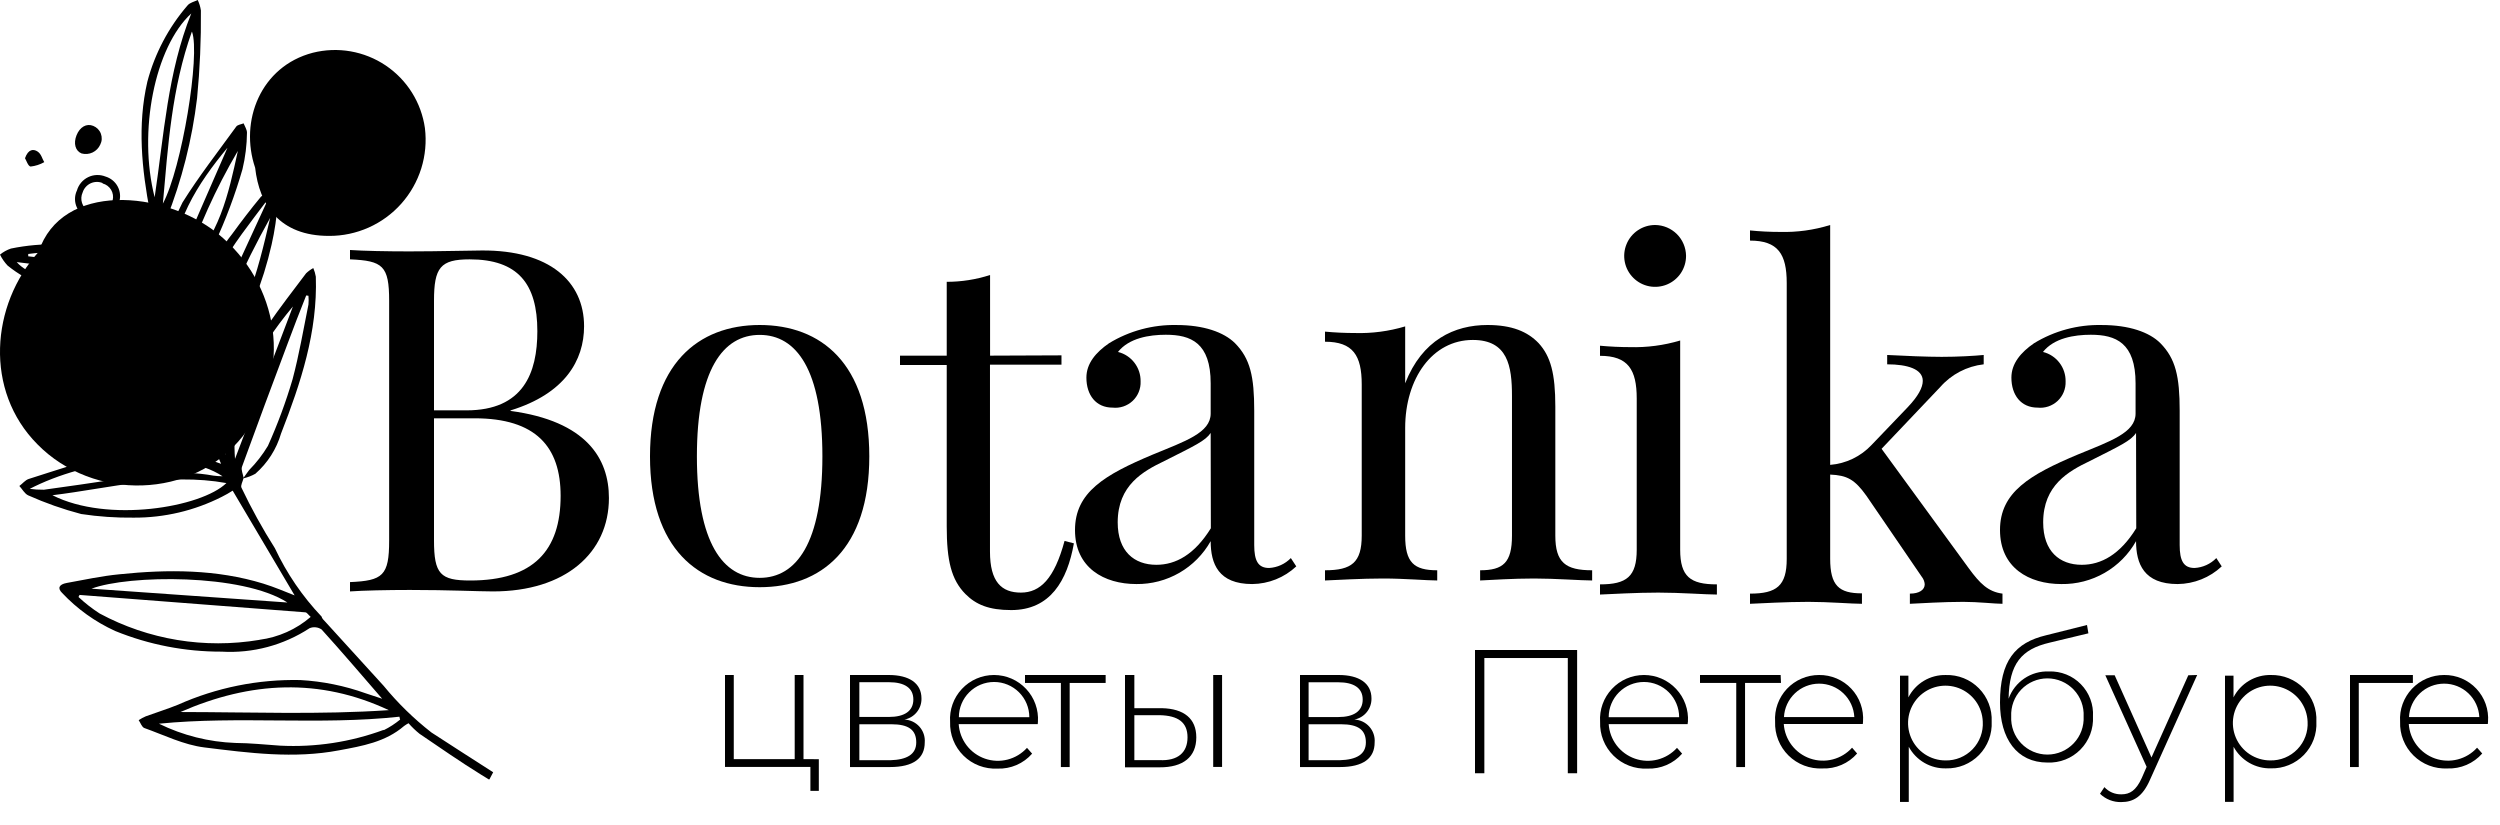 <svg viewBox="0 0 100 33" xmlns="http://www.w3.org/2000/svg">
        <path
    d="M9.719 17.438C7.712 19.987 3.739 20.054 1.496 17.771C-0.634 15.625 -0.373 12.205 1.541 10.079C2.468 7.26 6.546 7.612 8.695 9.331C11.184 11.338 11.749 14.855 9.719 17.438Z"/>
        <path
    d="M13.159 9.436C11.185 9.436 10.374 8.206 10.206 6.711C9.571 4.842 10.423 2.656 12.512 2.11C13.007 1.986 13.521 1.966 14.024 2.054C14.526 2.142 15.004 2.334 15.427 2.618C15.85 2.903 16.209 3.273 16.479 3.705C16.75 4.137 16.926 4.622 16.997 5.126C17.063 5.668 17.013 6.218 16.85 6.739C16.686 7.26 16.414 7.74 16.051 8.148C15.688 8.556 15.242 8.881 14.744 9.103C14.245 9.325 13.705 9.439 13.159 9.436Z"/>
        <path
    d="M19.604 31.123L19.727 30.891C18.901 30.364 18.079 29.83 17.257 29.299C16.552 28.749 15.91 28.122 15.343 27.43C14.573 26.582 13.799 25.73 13.026 24.885C12.958 24.814 12.872 24.732 12.865 24.665C12.099 23.859 11.468 22.935 10.996 21.929C10.501 21.149 10.055 20.34 9.658 19.507C9.617 19.417 9.71 19.26 9.74 19.133C9.906 19.095 10.066 19.033 10.215 18.95C10.704 18.522 11.06 17.963 11.243 17.339C12.031 15.32 12.708 13.276 12.633 11.067C12.613 10.949 12.579 10.833 12.532 10.723C12.427 10.779 12.33 10.85 12.244 10.932C11.721 11.624 11.19 12.312 10.697 13.026C9.964 14.038 9.454 15.195 9.202 16.419C9.09 16.999 9.075 17.593 9.019 18.18C8.985 18.132 8.955 18.082 8.929 18.03C8.615 17.283 8.312 16.535 7.987 15.788C7.942 15.7 7.929 15.6 7.949 15.504C7.97 15.408 8.023 15.322 8.099 15.261C8.476 14.908 8.818 14.52 9.12 14.102C9.932 12.766 10.521 11.307 10.865 9.781C10.989 9.234 11.07 8.678 11.108 8.118C11.108 7.946 10.989 7.763 10.925 7.584C10.748 7.649 10.584 7.746 10.439 7.868C10.036 8.354 9.651 8.858 9.284 9.363C8.538 10.304 8.009 11.399 7.737 12.57C7.636 13.138 7.591 13.717 7.516 14.293H7.479L6.795 11.587L6.989 11.874C7.066 11.72 7.155 11.571 7.255 11.43C7.699 10.873 8.271 10.383 8.578 9.759C9.029 8.793 9.404 7.793 9.699 6.769C9.814 6.29 9.874 5.8 9.879 5.307C9.879 5.184 9.793 5.057 9.744 4.934C9.643 4.975 9.501 4.99 9.449 5.064C8.72 6.07 7.954 7.053 7.3 8.099C7.014 8.66 6.781 9.245 6.604 9.849C6.494 9.49 6.514 9.103 6.66 8.757C7.273 7.207 7.684 5.584 7.883 3.928C7.996 2.762 8.047 1.59 8.036 0.419C8.015 0.273 7.972 0.132 7.909 0C7.774 0.067 7.595 0.105 7.505 0.213C6.743 1.095 6.192 2.14 5.894 3.267C5.491 5.016 5.67 6.765 6.003 8.499C6.156 9.295 6.32 10.088 6.481 10.891C5.685 10.589 4.986 10.282 4.268 10.058C3.018 9.721 1.706 9.681 0.437 9.942C0.278 9.996 0.13 10.078 0 10.185C0.079 10.345 0.181 10.492 0.303 10.622C1.166 11.323 2.241 11.711 3.353 11.721C4.235 11.745 5.117 11.639 5.969 11.407C6.432 11.276 6.492 11.329 6.597 11.781C6.724 12.33 6.851 12.88 6.993 13.425C7.094 13.829 7.217 14.233 7.341 14.685C7.232 14.625 7.172 14.599 7.116 14.562C6.266 13.955 5.219 13.689 4.182 13.814C3.098 13.99 2.033 14.285 0.961 14.536C0.788 14.574 0.62 14.63 0.46 14.704C0.406 14.721 0.358 14.755 0.325 14.802C0.292 14.848 0.274 14.903 0.274 14.96C0.274 15.017 0.292 15.072 0.325 15.118C0.358 15.164 0.406 15.198 0.46 15.216C0.991 15.485 1.547 15.704 2.119 15.87C2.81 15.992 3.508 16.07 4.209 16.105C5.361 16.216 6.523 16.017 7.572 15.526L8.843 18.553C7.452 18.027 5.942 17.898 4.481 18.18C3.36 18.423 2.239 18.815 1.147 19.159C1.009 19.204 0.901 19.346 0.774 19.439C0.89 19.563 0.983 19.746 1.125 19.813C1.811 20.12 2.521 20.37 3.248 20.561C3.942 20.666 4.643 20.714 5.345 20.706C6.57 20.713 7.78 20.427 8.873 19.873C9.022 19.798 9.167 19.716 9.307 19.626L11.785 23.816C11.411 23.67 10.974 23.48 10.533 23.345C8.664 22.77 6.716 22.77 4.78 22.971C4.07 23.039 3.368 23.192 2.665 23.319C2.362 23.375 2.291 23.528 2.482 23.715C3.085 24.357 3.807 24.875 4.608 25.24C5.96 25.79 7.406 26.07 8.866 26.066C10.108 26.139 11.341 25.81 12.383 25.128C12.461 25.096 12.546 25.083 12.63 25.093C12.715 25.102 12.795 25.132 12.865 25.18C13.676 26.074 14.457 26.993 15.287 27.95L14.629 27.733C13.787 27.431 12.906 27.252 12.013 27.202C10.329 27.166 8.658 27.503 7.12 28.189C6.698 28.361 6.257 28.496 5.831 28.653C5.732 28.696 5.637 28.747 5.547 28.806C5.621 28.914 5.674 29.082 5.771 29.12C6.567 29.404 7.352 29.796 8.174 29.897C9.957 30.118 11.758 30.357 13.564 30.013C14.487 29.841 15.414 29.684 16.162 29.041C16.218 28.999 16.278 28.962 16.341 28.929C16.476 29.082 16.623 29.224 16.782 29.352C17.597 29.905 18.412 30.473 19.241 30.985L19.563 31.183C19.582 31.168 19.597 31.147 19.604 31.123ZM9.512 6.047C9.138 7.767 8.765 9.505 7.374 10.776C7.916 9.128 8.631 7.543 9.508 6.047H9.512ZM9.094 5.92C8.395 7.528 7.599 9.329 6.851 11.108C6.832 8.97 7.927 7.322 9.09 5.92H9.094ZM1.129 10.159C2.525 9.969 3.947 10.165 5.24 10.723L1.129 10.252V10.159ZM0.669 10.484L5.711 11.097C4.515 11.815 1.473 11.403 0.669 10.484ZM6.186 7.89C5.517 5.274 6.186 1.887 7.651 0.538C6.705 2.889 6.56 5.393 6.186 7.89ZM7.681 1.271C8.017 2.183 7.273 6.735 6.515 8.144C6.72 5.838 6.87 3.521 7.673 1.271H7.681ZM6.264 14.446C6.556 14.581 6.825 14.756 7.105 14.913L7.068 15.044C5.153 14.786 3.22 14.692 1.289 14.764C2.927 14.311 4.552 13.657 6.264 14.446ZM1.14 15.193C1.76 14.943 6.126 15.055 7.21 15.35C6.033 16.072 2.059 15.941 1.14 15.19V15.193ZM8.099 14.82C8.813 12.707 9.719 10.664 10.806 8.716C10.301 10.91 9.759 13.104 8.099 14.805V14.82ZM10.716 7.984L7.909 14.076C7.819 11.587 9.329 9.815 10.716 7.969V7.984ZM1.159 19.57C3.483 18.352 7.191 17.914 8.903 19.051C8.778 19.049 8.653 19.041 8.529 19.024C7.225 18.785 5.935 18.976 4.65 19.17C3.685 19.316 2.721 19.458 1.757 19.589C1.56 19.591 1.364 19.579 1.17 19.552L1.159 19.57ZM2.097 19.809C4.403 19.529 6.683 18.894 9.056 19.323C8.051 20.299 4.306 20.931 2.097 19.809ZM12.338 11.83C12.349 11.946 12.349 12.064 12.338 12.181C12.136 13.179 11.964 14.192 11.703 15.171C11.435 16.081 11.105 16.971 10.716 17.836C10.506 18.186 10.255 18.51 9.968 18.8C9.89 18.901 9.819 19.006 9.744 19.11C9.718 18.961 9.636 18.793 9.68 18.669C10.278 17.027 10.885 15.389 11.501 13.754C11.74 13.108 11.99 12.465 12.248 11.818L12.338 11.83ZM11.717 12.259C10.951 14.27 10.189 16.285 9.4 18.355C9.221 15.922 10.252 14.009 11.717 12.259ZM11.497 24.1L3.659 23.547C5.139 22.99 9.695 22.938 11.497 24.1ZM10.376 25.595C8.188 25.962 5.941 25.591 3.988 24.541C3.686 24.347 3.402 24.125 3.14 23.88L3.181 23.797C6.186 24.027 9.196 24.258 12.211 24.493C12.274 24.493 12.33 24.59 12.428 24.676C11.85 25.174 11.139 25.492 10.383 25.591L10.376 25.595ZM15.552 28.406C12.801 28.593 10.047 28.484 7.217 28.481C10.028 27.251 12.783 27.109 15.552 28.406ZM15.347 29.195C14.023 29.683 12.614 29.898 11.205 29.826C10.607 29.785 10.013 29.722 9.415 29.718C8.353 29.679 7.311 29.417 6.358 28.948C9.561 28.63 12.775 29.015 15.978 28.668C15.978 28.709 15.997 28.746 16.005 28.783C15.802 28.95 15.581 29.093 15.347 29.209V29.195Z"/>
        <path
    d="M14.368 7.637C14.065 8.403 13.486 8.713 12.835 8.455C12.527 8.347 12.274 8.123 12.129 7.83C11.985 7.537 11.96 7.199 12.062 6.889C12.297 6.276 13.183 5.835 13.774 6.059C14.052 6.2 14.267 6.441 14.377 6.733C14.487 7.024 14.484 7.347 14.368 7.637ZM14.076 7.524C14.154 7.305 14.151 7.065 14.068 6.848C13.984 6.63 13.825 6.45 13.62 6.34C13.363 6.282 13.095 6.312 12.857 6.425C12.619 6.538 12.426 6.728 12.309 6.964C12.265 7.083 12.247 7.209 12.253 7.335C12.26 7.462 12.293 7.585 12.348 7.699C12.404 7.812 12.483 7.913 12.579 7.996C12.674 8.078 12.786 8.14 12.906 8.179C13.4 8.373 13.845 8.119 14.076 7.524Z"/>
        <path
    d="M4.218 7.061C4.321 7.092 4.418 7.142 4.501 7.21C4.585 7.278 4.655 7.362 4.706 7.457C4.757 7.552 4.789 7.656 4.799 7.763C4.81 7.87 4.799 7.978 4.767 8.082C4.721 8.208 4.65 8.324 4.559 8.423C4.468 8.521 4.357 8.601 4.235 8.656C4.113 8.712 3.98 8.743 3.846 8.747C3.711 8.751 3.577 8.728 3.452 8.68C3.262 8.588 3.115 8.425 3.045 8.226C2.975 8.027 2.987 7.808 3.078 7.618C3.111 7.503 3.168 7.397 3.245 7.305C3.322 7.214 3.417 7.139 3.525 7.087C3.632 7.034 3.749 7.005 3.869 7.001C3.988 6.996 4.107 7.017 4.218 7.061ZM4.106 7.323C4.029 7.291 3.947 7.275 3.864 7.277C3.781 7.279 3.699 7.298 3.624 7.333C3.548 7.369 3.481 7.419 3.427 7.482C3.372 7.544 3.331 7.617 3.306 7.697C3.245 7.829 3.236 7.979 3.281 8.118C3.326 8.256 3.422 8.373 3.549 8.444C3.733 8.505 3.934 8.494 4.111 8.415C4.288 8.335 4.429 8.192 4.506 8.014C4.524 7.943 4.527 7.87 4.517 7.797C4.506 7.725 4.482 7.655 4.444 7.592C4.407 7.53 4.357 7.475 4.298 7.431C4.24 7.387 4.173 7.356 4.102 7.338L4.106 7.323Z"/>
        <path
    d="M12.07 4.531C12.257 4.101 12.541 3.914 12.817 4.037C12.982 4.124 13.111 4.268 13.179 4.441C13.248 4.614 13.252 4.807 13.191 4.983C13.107 5.124 12.972 5.229 12.814 5.276C12.657 5.323 12.487 5.309 12.339 5.237C12.269 5.216 12.205 5.179 12.152 5.129C12.098 5.079 12.057 5.018 12.031 4.95C12.005 4.882 11.995 4.808 12.002 4.736C12.009 4.663 12.032 4.593 12.07 4.531Z"/>
        <path
    d="M3.731 5.036C3.8 5.064 3.863 5.106 3.916 5.16C3.968 5.213 4.009 5.277 4.035 5.348C4.061 5.418 4.073 5.493 4.069 5.568C4.065 5.643 4.045 5.716 4.011 5.783C3.949 5.922 3.84 6.034 3.703 6.099C3.566 6.164 3.41 6.178 3.263 6.138C3.013 6.037 2.931 5.734 3.062 5.409C3.192 5.084 3.458 4.923 3.731 5.036Z"/>
        <path
    d="M1 6.329C1.131 5.955 1.344 5.955 1.501 6.06C1.658 6.165 1.68 6.34 1.77 6.486C1.602 6.581 1.416 6.641 1.224 6.662C1.123 6.65 1.049 6.404 1 6.329Z"/>
        <path
    d="M14.139 4.878C14.069 4.624 13.964 4.441 14.012 4.374C14.147 4.226 14.303 4.1 14.476 4C14.553 4.184 14.596 4.38 14.603 4.579C14.603 4.68 14.371 4.736 14.139 4.878Z"/>
        <path
    d="M20.414 16.436C23.471 16.844 24.357 18.354 24.357 19.92C24.357 22.117 22.615 23.657 19.719 23.657C19.143 23.657 17.981 23.598 16.396 23.598C15.491 23.598 14.527 23.62 14 23.657V23.284C15.312 23.227 15.566 23.029 15.566 21.624V12.033C15.566 10.628 15.312 10.43 14 10.374V10C14.538 10.037 15.495 10.056 16.358 10.056C17.577 10.056 18.81 10.019 19.274 10.019C21.98 10.004 23.363 11.26 23.363 13.05C23.363 14.418 22.589 15.748 20.429 16.414L20.414 16.436ZM17.36 12.033V16.414H18.661C20.933 16.414 21.494 14.919 21.494 13.248C21.494 11.353 20.72 10.374 18.784 10.374C17.614 10.374 17.36 10.703 17.36 12.033ZM22.425 19.834C22.425 17.871 21.434 16.732 18.982 16.732H17.36V21.616C17.36 22.966 17.614 23.22 18.81 23.22C21.341 23.22 22.425 22.02 22.425 19.834Z"/>
        <path
    d="M34.772 18.255C34.772 21.963 32.84 23.488 30.388 23.488C27.936 23.488 26 21.948 26 18.255C26 14.562 27.932 13 30.388 13C32.844 13 34.772 14.54 34.772 18.255ZM27.876 18.255C27.876 21.709 28.923 23.114 30.388 23.114C31.853 23.114 32.896 21.72 32.896 18.255C32.896 14.79 31.857 13.396 30.388 13.396C28.919 13.396 27.876 14.794 27.876 18.255Z"/>
        <path
    d="M42.459 14.214V14.588H39.599V22.063C39.599 23.278 40.063 23.704 40.837 23.704C41.61 23.704 42.175 23.147 42.582 21.637L42.956 21.734C42.69 23.23 42.01 24.403 40.448 24.403C39.558 24.403 39.039 24.186 38.616 23.76C38.052 23.185 37.869 22.43 37.869 21.054V14.599H36V14.226H37.869V11.273C38.458 11.273 39.043 11.181 39.603 11V14.226L42.459 14.214Z"/>
        <path
    d="M49.399 13.726C50.012 14.347 50.169 15.064 50.169 16.432V21.803C50.169 22.427 50.322 22.719 50.763 22.719C51.093 22.701 51.404 22.56 51.634 22.323L51.851 22.655C51.372 23.104 50.742 23.356 50.087 23.362C48.737 23.362 48.427 22.551 48.427 21.646C48.131 22.173 47.699 22.61 47.176 22.912C46.654 23.213 46.059 23.369 45.456 23.362C44.162 23.362 43 22.712 43 21.202C43 19.692 44.181 18.993 46.113 18.182C47.407 17.647 48.427 17.314 48.427 16.541V15.334C48.427 13.711 47.635 13.39 46.633 13.39C45.971 13.39 45.16 13.521 44.719 14.078C44.982 14.143 45.214 14.295 45.378 14.51C45.543 14.725 45.629 14.989 45.624 15.259C45.63 15.404 45.604 15.549 45.548 15.684C45.493 15.818 45.409 15.94 45.303 16.039C45.196 16.138 45.07 16.213 44.932 16.259C44.794 16.305 44.647 16.321 44.502 16.305C43.841 16.305 43.456 15.805 43.456 15.105C43.456 14.541 43.83 14.096 44.361 13.73C45.175 13.233 46.116 12.98 47.07 13.001C48.143 13.001 48.954 13.285 49.399 13.726ZM48.427 17.318C48.218 17.632 47.792 17.826 46.577 18.439C45.728 18.847 44.708 19.404 44.708 20.895C44.708 22.054 45.366 22.592 46.255 22.592C47.029 22.592 47.78 22.185 48.434 21.131L48.427 17.318Z"/>
        <path
    d="M61.544 13.725C62.026 14.252 62.213 14.94 62.213 16.263V21.425C62.213 22.501 62.621 22.811 63.686 22.811V23.219C63.245 23.219 62.213 23.14 61.365 23.14C60.516 23.14 59.612 23.2 59.205 23.219V22.811C60.131 22.811 60.479 22.501 60.479 21.425V15.841C60.479 14.641 60.311 13.598 58.913 13.598C57.291 13.598 56.207 15.145 56.207 17.119V21.425C56.207 22.501 56.554 22.811 57.489 22.811V23.219C57.085 23.219 56.169 23.14 55.321 23.14C54.473 23.14 53.452 23.2 53 23.219V22.811C54.065 22.811 54.469 22.501 54.469 21.425V15.377C54.469 14.219 54.121 13.669 53 13.669V13.265C53.404 13.303 53.811 13.321 54.196 13.321C54.876 13.341 55.555 13.251 56.207 13.056V15.332C56.887 13.594 58.177 13 59.5 13C60.479 13 61.103 13.265 61.544 13.725Z"/>
        <path
    d="M67.207 21.988C67.207 23.065 67.611 23.375 68.676 23.375V23.782C68.235 23.782 67.226 23.704 66.336 23.704C65.447 23.704 64.441 23.764 64 23.782V23.375C65.065 23.375 65.469 23.065 65.469 21.988V15.941C65.469 14.782 65.121 14.233 64 14.233V13.829C64.404 13.866 64.811 13.885 65.196 13.885C65.876 13.904 66.555 13.815 67.207 13.62V21.988ZM67.442 10.233C67.443 10.478 67.371 10.718 67.236 10.922C67.1 11.126 66.907 11.285 66.681 11.379C66.455 11.473 66.206 11.498 65.966 11.451C65.726 11.404 65.505 11.286 65.332 11.113C65.158 10.94 65.04 10.72 64.992 10.48C64.944 10.24 64.968 9.991 65.062 9.765C65.155 9.538 65.314 9.345 65.517 9.209C65.721 9.073 65.96 9 66.205 9C66.532 9.003 66.844 9.134 67.076 9.364C67.307 9.595 67.438 9.907 67.442 10.233Z"/>
        <path
    d="M78.754 22.736C79.195 23.337 79.523 23.67 80.099 23.745V24.152C79.808 24.152 79.12 24.074 78.533 24.074C77.722 24.074 76.799 24.134 76.395 24.152V23.745C76.769 23.745 76.989 23.595 76.989 23.371C76.981 23.263 76.941 23.16 76.874 23.076L74.657 19.832C74.186 19.174 73.883 19.013 73.207 18.983V22.347C73.207 23.424 73.555 23.734 74.478 23.734V24.152C74.074 24.152 73.147 24.074 72.336 24.074C71.45 24.074 70.441 24.134 70 24.152V23.745C71.065 23.745 71.469 23.435 71.469 22.358V11.321C71.469 10.162 71.121 9.624 70 9.624V9.217C70.397 9.257 70.797 9.277 71.196 9.277C71.877 9.296 72.556 9.203 73.207 9V18.595C73.84 18.544 74.432 18.259 74.866 17.795L76.298 16.3C76.731 15.847 76.911 15.5 76.911 15.234C76.911 14.763 76.298 14.573 75.487 14.573V14.199C76.16 14.236 77.109 14.274 77.666 14.274C78.309 14.274 78.959 14.236 79.348 14.199V14.573C78.676 14.649 78.056 14.973 77.61 15.481L75.263 17.952L78.754 22.736Z"/>
        <path
    d="M86.414 13.726C87.027 14.347 87.187 15.064 87.187 16.432V21.803C87.187 22.427 87.341 22.719 87.782 22.719C88.112 22.701 88.422 22.56 88.653 22.323L88.869 22.655C88.391 23.104 87.761 23.356 87.105 23.362C85.756 23.362 85.442 22.551 85.442 21.646C85.145 22.175 84.71 22.614 84.183 22.916C83.657 23.218 83.059 23.372 82.452 23.362C81.162 23.362 80 22.712 80 21.201C80 19.692 81.181 18.993 83.113 18.181C84.407 17.647 85.423 17.314 85.423 16.541V15.334C85.423 13.711 84.631 13.39 83.633 13.39C82.971 13.39 82.16 13.521 81.719 14.078C81.982 14.143 82.214 14.295 82.378 14.51C82.543 14.724 82.629 14.989 82.624 15.259C82.629 15.404 82.604 15.549 82.548 15.684C82.493 15.818 82.409 15.939 82.303 16.039C82.196 16.138 82.07 16.213 81.932 16.259C81.794 16.305 81.647 16.321 81.502 16.305C80.841 16.305 80.456 15.804 80.456 15.105C80.456 14.541 80.83 14.096 81.361 13.73C82.174 13.233 83.113 12.98 84.067 13.001C85.162 13.001 85.973 13.285 86.414 13.726ZM85.442 17.318C85.236 17.632 84.81 17.826 83.596 18.439C82.747 18.847 81.727 19.404 81.727 20.895C81.727 22.054 82.385 22.592 83.27 22.592C84.044 22.592 84.799 22.184 85.45 21.131L85.442 17.318Z"/>
        <path
    d="M32.753 30.368V31.635H32.416V30.678H29V27H29.351V30.364H31.788V27H32.14V30.364L32.753 30.368Z"/>
        <path
    d="M36.99 29.695C36.99 30.33 36.542 30.682 35.596 30.682H34V27H35.551C36.362 27 36.859 27.325 36.859 27.938C36.864 28.137 36.798 28.33 36.673 28.485C36.549 28.639 36.374 28.745 36.179 28.783C36.293 28.788 36.404 28.815 36.507 28.864C36.61 28.913 36.702 28.982 36.778 29.067C36.854 29.152 36.911 29.251 36.948 29.359C36.984 29.467 36.999 29.581 36.99 29.695ZM34.374 28.678H35.555C36.183 28.678 36.534 28.439 36.534 27.979C36.534 27.52 36.183 27.288 35.555 27.288H34.374V28.678ZM36.65 29.695C36.65 29.198 36.347 28.97 35.656 28.97H34.374V30.409H35.611C36.284 30.39 36.65 30.169 36.65 29.695Z"/>
        <path
    d="M41.51 28.965H38.348C38.368 29.273 38.478 29.568 38.665 29.814C38.852 30.059 39.107 30.244 39.399 30.346C39.69 30.447 40.005 30.46 40.304 30.383C40.603 30.306 40.873 30.143 41.08 29.914L41.285 30.146C41.113 30.343 40.9 30.498 40.66 30.602C40.42 30.705 40.16 30.754 39.899 30.744C39.649 30.756 39.399 30.717 39.165 30.628C38.931 30.539 38.718 30.402 38.54 30.226C38.362 30.05 38.222 29.84 38.13 29.607C38.038 29.374 37.995 29.125 38.004 28.875C37.988 28.635 38.022 28.394 38.103 28.167C38.184 27.94 38.311 27.733 38.476 27.557C38.64 27.381 38.839 27.241 39.06 27.145C39.281 27.049 39.52 27 39.76 27C40.001 27 40.239 27.049 40.461 27.145C40.681 27.241 40.88 27.381 41.045 27.557C41.21 27.733 41.337 27.94 41.418 28.167C41.499 28.394 41.533 28.635 41.517 28.875C41.517 28.894 41.51 28.927 41.51 28.965ZM38.355 28.688H41.173C41.173 28.314 41.025 27.956 40.761 27.692C40.496 27.428 40.138 27.279 39.764 27.279C39.39 27.279 39.032 27.428 38.768 27.692C38.504 27.956 38.355 28.314 38.355 28.688Z"/>
        <path
    d="M44.226 27.318H42.787V30.682H42.435V27.318H41V27H44.226V27.318Z"/>
        <path
    d="M47.852 29.493C47.852 30.274 47.332 30.7 46.375 30.693H45V27H45.374V28.327H46.469C47.366 28.346 47.852 28.749 47.852 29.493ZM47.501 29.493C47.501 28.895 47.127 28.622 46.379 28.607H45.374V30.405H46.379C47.115 30.442 47.501 30.099 47.501 29.493ZM48.528 27H48.883V30.678H48.528V27Z"/>
        <path
    d="M54.986 29.695C54.986 30.33 54.534 30.682 53.592 30.682H52V27H53.551C54.358 27 54.859 27.325 54.859 27.938C54.863 28.137 54.796 28.331 54.671 28.485C54.546 28.64 54.37 28.745 54.175 28.783C54.289 28.788 54.401 28.815 54.504 28.864C54.607 28.913 54.699 28.982 54.774 29.067C54.85 29.152 54.908 29.251 54.944 29.359C54.981 29.467 54.995 29.581 54.986 29.695ZM52.344 28.682H53.529C54.157 28.682 54.508 28.443 54.508 27.983C54.508 27.523 54.157 27.291 53.529 27.291H52.344V28.682ZM54.635 29.695C54.635 29.198 54.332 28.97 53.641 28.97H52.344V30.409H53.585C54.269 30.39 54.635 30.169 54.635 29.695Z"/>
        <path
    d="M63.085 26V30.93H62.712V26.321H59.374V30.93H59V26H63.085Z"/>
        <path
    d="M67.506 28.965H64.348C64.368 29.273 64.478 29.568 64.665 29.814C64.852 30.059 65.107 30.244 65.399 30.346C65.69 30.447 66.005 30.46 66.304 30.383C66.603 30.306 66.873 30.143 67.08 29.914L67.285 30.146C67.113 30.343 66.9 30.498 66.66 30.602C66.42 30.705 66.16 30.754 65.899 30.744C65.649 30.756 65.399 30.717 65.165 30.628C64.931 30.539 64.718 30.402 64.54 30.226C64.362 30.05 64.222 29.84 64.13 29.607C64.038 29.374 63.995 29.125 64.004 28.875C63.988 28.635 64.022 28.394 64.103 28.167C64.184 27.94 64.311 27.733 64.476 27.557C64.64 27.381 64.839 27.241 65.06 27.145C65.281 27.049 65.52 27 65.76 27C66.001 27 66.24 27.049 66.46 27.145C66.681 27.241 66.88 27.381 67.045 27.557C67.21 27.733 67.337 27.94 67.418 28.167C67.499 28.394 67.533 28.635 67.517 28.875C67.513 28.894 67.506 28.927 67.506 28.965ZM64.348 28.688H67.166C67.166 28.314 67.017 27.956 66.753 27.692C66.489 27.428 66.13 27.279 65.757 27.279C65.383 27.279 65.025 27.428 64.76 27.692C64.496 27.956 64.348 28.314 64.348 28.688Z"/>
        <path
    d="M71.24 27.318H69.802V30.682H69.45V27.318H68V27H71.226L71.24 27.318Z"/>
        <path
    d="M74.513 28.959H71.351C71.371 29.267 71.482 29.562 71.669 29.808C71.856 30.053 72.111 30.238 72.402 30.339C72.694 30.441 73.009 30.454 73.308 30.377C73.607 30.3 73.877 30.137 74.083 29.908L74.285 30.14C74.113 30.337 73.9 30.493 73.66 30.596C73.42 30.7 73.16 30.748 72.899 30.738C72.649 30.75 72.399 30.711 72.165 30.622C71.931 30.533 71.718 30.396 71.54 30.22C71.362 30.044 71.222 29.834 71.13 29.601C71.037 29.368 70.995 29.119 71.004 28.869C70.988 28.629 71.022 28.388 71.104 28.161C71.186 27.935 71.313 27.727 71.478 27.552C71.643 27.377 71.842 27.238 72.064 27.143C72.285 27.048 72.523 26.999 72.764 27C73.005 26.997 73.244 27.045 73.466 27.139C73.688 27.234 73.888 27.373 74.053 27.549C74.218 27.724 74.345 27.933 74.425 28.16C74.506 28.387 74.538 28.628 74.521 28.869C74.521 28.888 74.513 28.921 74.513 28.959ZM71.359 28.682H74.173C74.154 28.321 73.998 27.982 73.736 27.733C73.474 27.484 73.127 27.346 72.766 27.346C72.405 27.346 72.057 27.484 71.796 27.733C71.534 27.982 71.377 28.321 71.359 28.682Z"/>
        <path
    d="M79.667 28.866C79.679 29.11 79.641 29.355 79.554 29.584C79.468 29.813 79.335 30.022 79.164 30.198C78.993 30.373 78.788 30.511 78.561 30.604C78.335 30.696 78.091 30.741 77.846 30.735C77.542 30.744 77.24 30.668 76.976 30.515C76.712 30.363 76.496 30.14 76.351 29.871V32.077H76V27.027H76.336V27.894C76.476 27.62 76.691 27.39 76.955 27.232C77.22 27.074 77.523 26.994 77.831 27.001C78.077 26.993 78.322 27.037 78.549 27.128C78.778 27.22 78.984 27.357 79.156 27.532C79.329 27.707 79.463 27.916 79.551 28.146C79.639 28.375 79.678 28.62 79.667 28.866ZM79.311 28.866C79.3 28.573 79.204 28.29 79.033 28.051C78.862 27.813 78.625 27.63 78.351 27.525C78.077 27.421 77.778 27.399 77.492 27.463C77.206 27.527 76.945 27.673 76.741 27.884C76.538 28.096 76.401 28.362 76.347 28.65C76.294 28.939 76.327 29.236 76.441 29.506C76.556 29.776 76.748 30.006 76.992 30.168C77.237 30.33 77.523 30.417 77.817 30.417C78.019 30.422 78.22 30.384 78.407 30.307C78.594 30.23 78.763 30.115 78.904 29.969C79.044 29.823 79.153 29.65 79.223 29.46C79.293 29.27 79.323 29.068 79.311 28.866Z"/>
        <path
    d="M83.719 28.659C83.732 28.903 83.694 29.146 83.608 29.374C83.521 29.602 83.388 29.81 83.217 29.983C83.045 30.157 82.84 30.293 82.612 30.382C82.386 30.471 82.142 30.512 81.899 30.502C80.677 30.502 80 29.552 80 28.102C80 26.431 80.606 25.706 81.843 25.411L83.48 25L83.536 25.333L81.985 25.706C80.863 25.968 80.366 26.544 80.344 27.949C80.462 27.619 80.682 27.335 80.972 27.138C81.263 26.942 81.608 26.844 81.959 26.858C82.195 26.849 82.431 26.891 82.651 26.979C82.871 27.067 83.071 27.2 83.236 27.37C83.402 27.539 83.531 27.741 83.614 27.964C83.697 28.186 83.733 28.422 83.719 28.659ZM83.345 28.659C83.355 28.463 83.325 28.266 83.257 28.082C83.189 27.898 83.084 27.729 82.948 27.586C82.812 27.444 82.65 27.33 82.469 27.253C82.288 27.175 82.094 27.135 81.897 27.135C81.7 27.135 81.506 27.175 81.325 27.253C81.144 27.33 80.981 27.444 80.846 27.586C80.71 27.729 80.605 27.898 80.537 28.082C80.469 28.266 80.439 28.463 80.448 28.659C80.439 28.855 80.469 29.052 80.537 29.236C80.605 29.421 80.71 29.589 80.846 29.732C80.981 29.874 81.144 29.988 81.325 30.065C81.506 30.143 81.7 30.183 81.897 30.183C82.094 30.183 82.288 30.143 82.469 30.065C82.65 29.988 82.812 29.874 82.948 29.732C83.084 29.589 83.189 29.421 83.257 29.236C83.325 29.052 83.355 28.855 83.345 28.659Z"/>
        <path
    d="M87.887 27L86 31.19C85.704 31.866 85.338 32.083 84.852 32.083C84.695 32.088 84.539 32.06 84.392 32.003C84.246 31.946 84.112 31.86 84 31.75L84.176 31.485C84.262 31.579 84.368 31.654 84.486 31.704C84.604 31.753 84.732 31.777 84.86 31.773C85.196 31.773 85.443 31.62 85.671 31.119L85.865 30.674L84.213 27.011H84.587L86.059 30.3L87.532 27.011L87.887 27Z"/>
        <path
    d="M92.655 28.866C92.668 29.11 92.631 29.354 92.545 29.584C92.459 29.813 92.326 30.021 92.156 30.197C91.985 30.372 91.78 30.511 91.553 30.603C91.327 30.696 91.084 30.74 90.839 30.734C90.534 30.742 90.234 30.666 89.97 30.514C89.706 30.361 89.489 30.139 89.344 29.871V32.076H89V27.027H89.34V27.894C89.48 27.619 89.695 27.39 89.959 27.232C90.224 27.074 90.527 26.994 90.835 27C91.08 26.995 91.323 27.039 91.549 27.131C91.776 27.224 91.981 27.361 92.152 27.537C92.322 27.712 92.455 27.92 92.542 28.148C92.629 28.377 92.667 28.621 92.655 28.866ZM92.304 28.866C92.293 28.573 92.196 28.289 92.025 28.051C91.855 27.812 91.617 27.63 91.343 27.525C91.069 27.42 90.771 27.399 90.484 27.462C90.198 27.526 89.937 27.673 89.734 27.884C89.53 28.095 89.393 28.362 89.34 28.65C89.287 28.938 89.319 29.236 89.434 29.506C89.549 29.776 89.74 30.006 89.984 30.168C90.229 30.33 90.516 30.416 90.809 30.417C91.011 30.421 91.213 30.384 91.4 30.307C91.587 30.23 91.756 30.114 91.896 29.969C92.037 29.823 92.146 29.65 92.216 29.46C92.286 29.27 92.316 29.068 92.304 28.866Z"/>
        <path d="M96.515 27.318H94.351V30.682H94V27H96.515V27.318Z" />
        <path
    d="M99.513 28.959H96.351C96.371 29.267 96.482 29.562 96.669 29.808C96.856 30.053 97.111 30.238 97.402 30.34C97.694 30.441 98.009 30.454 98.308 30.377C98.607 30.3 98.877 30.137 99.083 29.908L99.289 30.14C99.116 30.337 98.902 30.492 98.661 30.596C98.421 30.699 98.16 30.748 97.899 30.738C97.649 30.75 97.399 30.711 97.165 30.622C96.931 30.533 96.718 30.396 96.54 30.22C96.362 30.044 96.222 29.834 96.13 29.601C96.037 29.368 95.995 29.119 96.004 28.869C95.988 28.628 96.022 28.387 96.104 28.16C96.186 27.934 96.314 27.726 96.479 27.551C96.645 27.376 96.844 27.236 97.066 27.142C97.288 27.047 97.527 26.999 97.768 27C98.009 26.997 98.248 27.045 98.469 27.139C98.691 27.234 98.89 27.373 99.055 27.549C99.22 27.725 99.347 27.933 99.427 28.16C99.507 28.387 99.539 28.629 99.521 28.869C99.521 28.888 99.513 28.921 99.513 28.959ZM96.359 28.682H99.173C99.154 28.321 98.998 27.982 98.736 27.733C98.474 27.484 98.127 27.346 97.766 27.346C97.405 27.346 97.057 27.484 96.796 27.733C96.534 27.982 96.377 28.321 96.359 28.682Z"/>
</svg>
